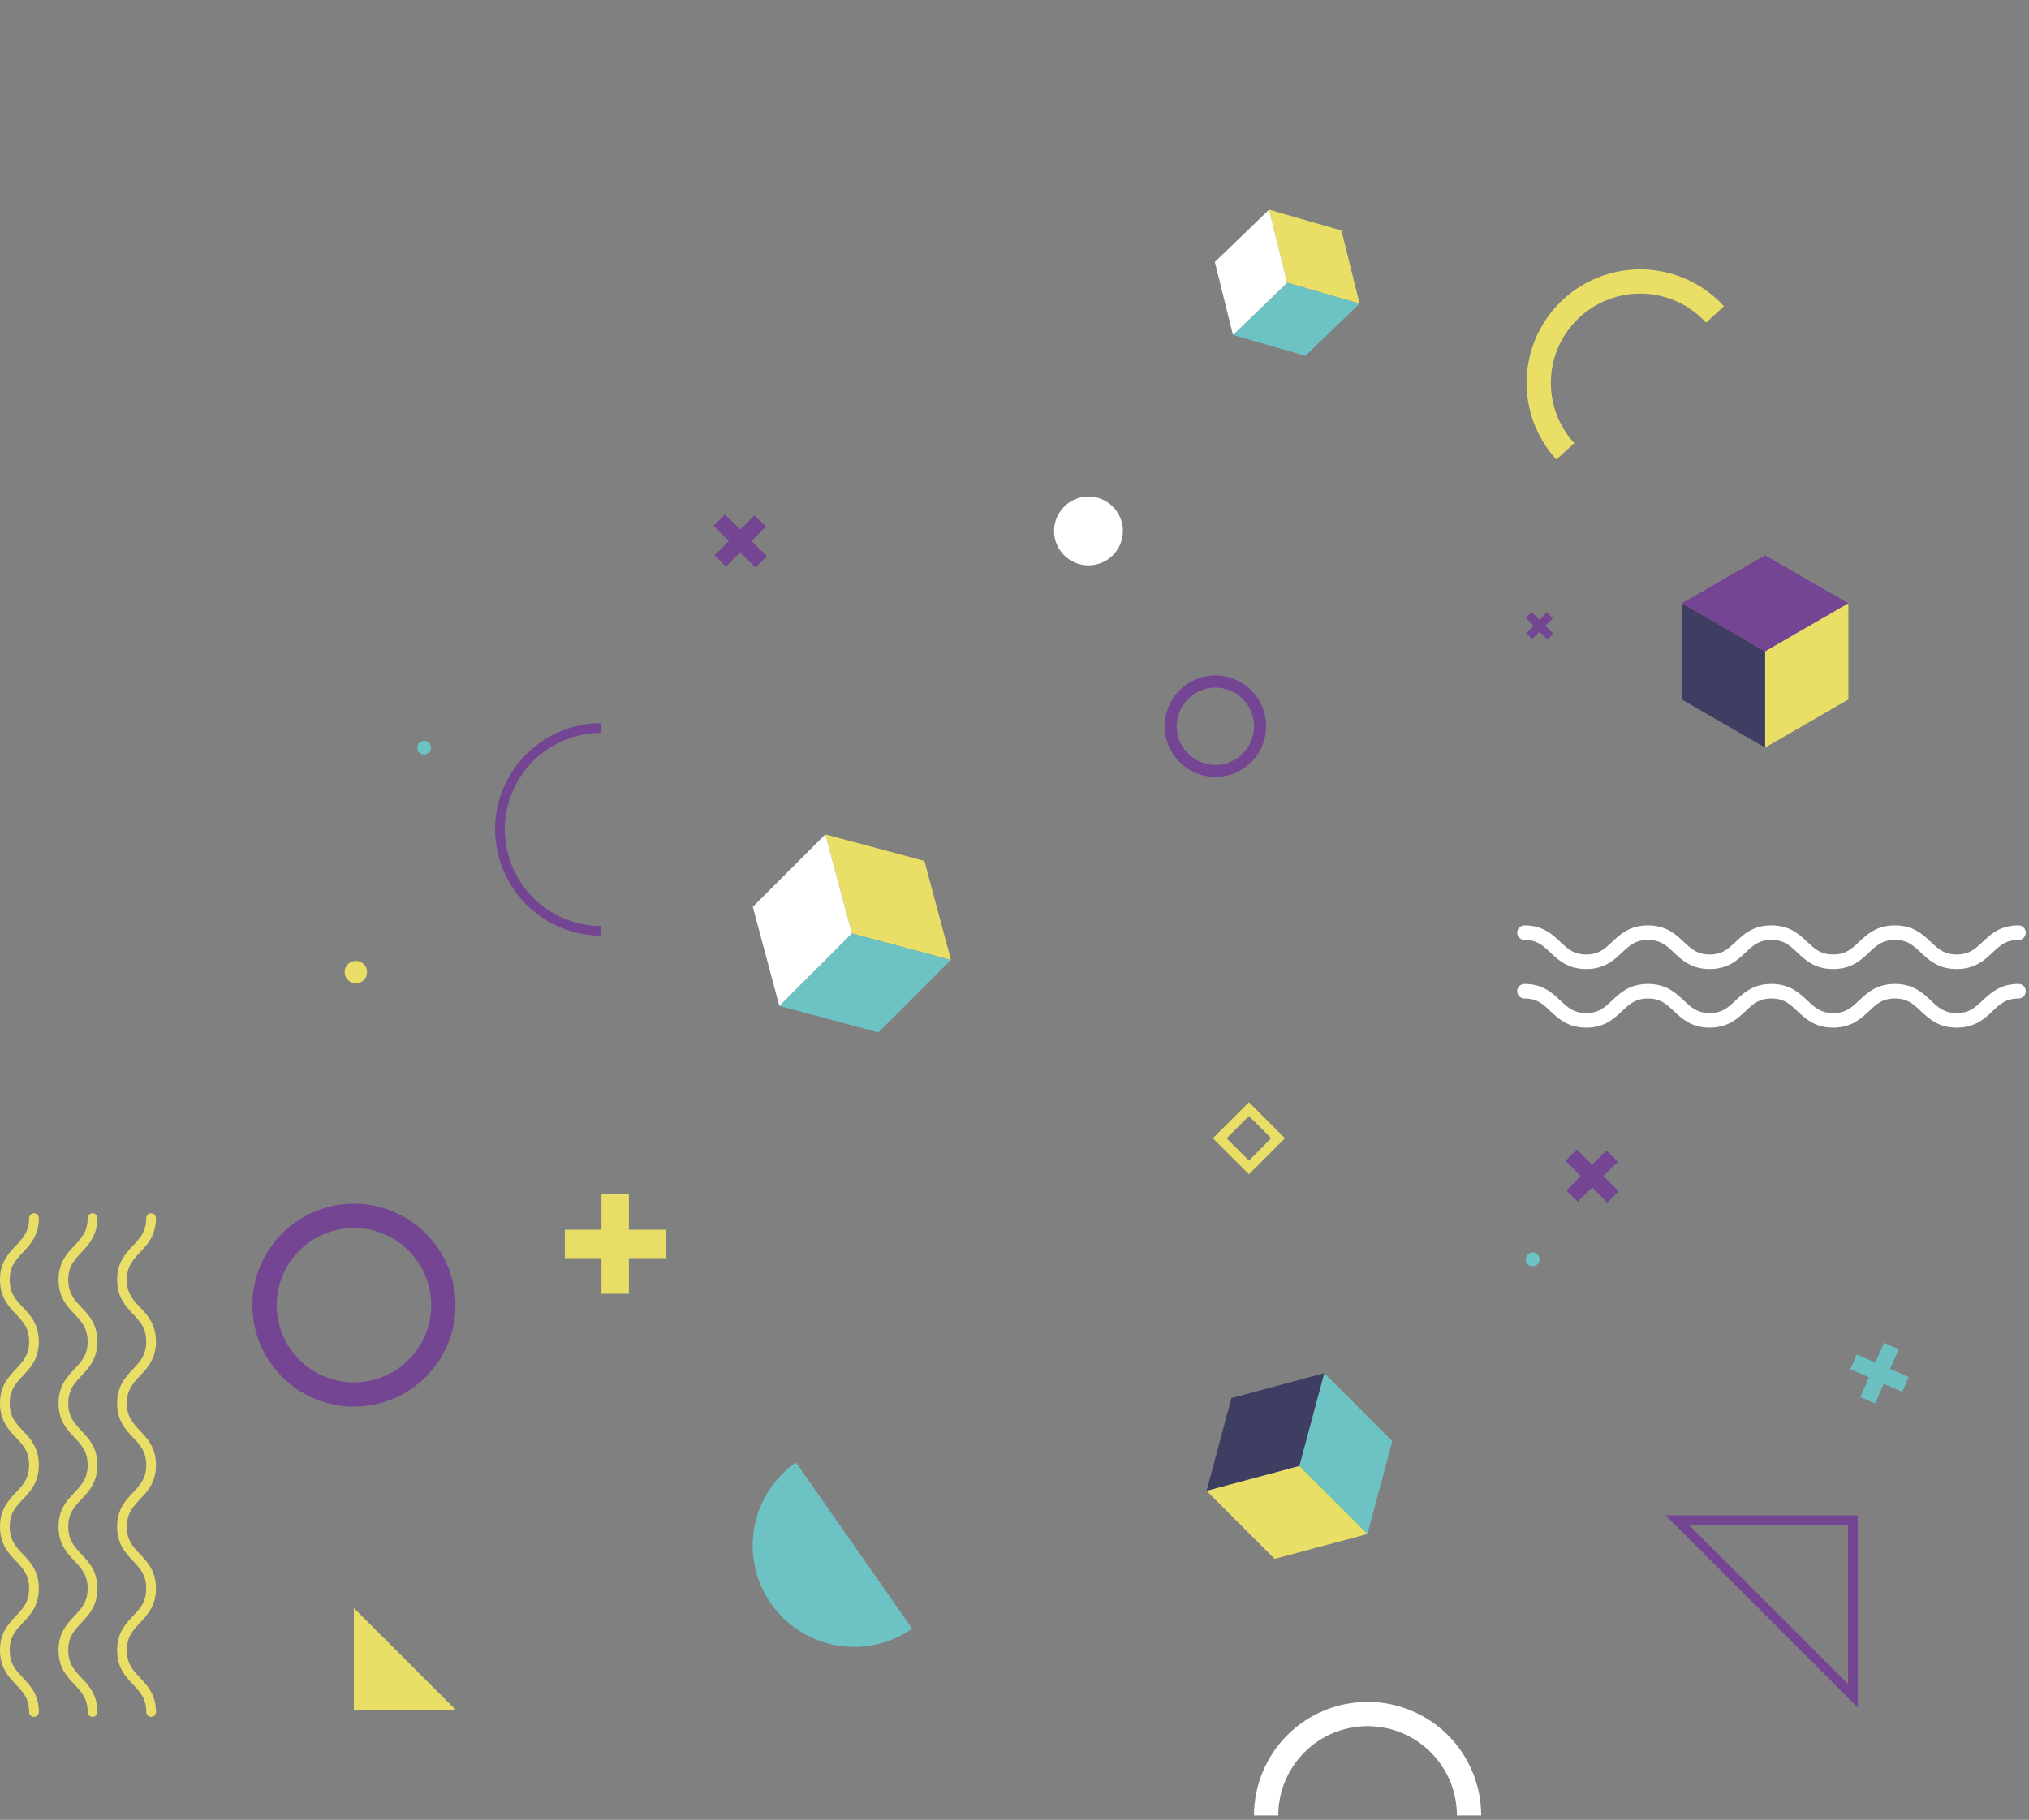 <svg width="418" height="375" viewBox="0 0 418 375" fill="none" xmlns="http://www.w3.org/2000/svg">
<rect x="0" y="0" width="418" height="375" fill="#808080" stroke="none"/>
<path d="M314.06 192.18C320.42 192.18 320.42 198.18 326.78 198.18C333.14 198.18 333.14 192.18 339.5 192.18C345.86 192.18 345.86 198.18 352.22 198.18C358.58 198.18 358.58 192.18 364.94 192.18C371.3 192.18 371.3 198.18 377.66 198.18C384.02 198.18 384.02 192.18 390.38 192.18C396.74 192.18 396.74 198.18 403.11 198.18C409.48 198.18 409.47 192.18 415.83 192.18" stroke="white" stroke-width="3" stroke-miterlimit="10" stroke-linecap="round"/>
<path d="M314.06 204.25C320.42 204.25 320.42 210.25 326.78 210.25C333.14 210.25 333.14 204.25 339.5 204.25C345.86 204.25 345.86 210.25 352.22 210.25C358.58 210.25 358.58 204.25 364.94 204.25C371.3 204.25 371.3 210.25 377.66 210.25C384.02 210.25 384.02 204.25 390.38 204.25C396.74 204.25 396.74 210.25 403.11 210.25C409.48 210.25 409.47 204.25 415.83 204.25" stroke="white" stroke-width="3" stroke-miterlimit="10" stroke-linecap="round"/>
<path opacity="0.99" d="M116.36 259.24H123.92V266.6H129.56V259.24H137.12V253.4H129.56V246.02H123.92V253.4H116.36V259.24Z" fill="#E9DF67"/>
<g opacity="0.99">
<path opacity="0.99" d="M324.85 236.86L322.51 239.21L325.65 242.35L322.7 245.29L325.05 247.63L327.99 244.69L331.13 247.83L333.48 245.49L330.33 242.35L333.29 239.39L330.95 237.05L327.99 240L324.85 236.86Z" fill="#744593"/>
</g>
<g opacity="0.99">
<path opacity="0.99" d="M391.16 278.02L388.13 276.7L386.35 280.77L382.53 279.11L381.21 282.15L385.03 283.81L383.26 287.88L386.3 289.2L388.07 285.13L391.9 286.8L393.22 283.76L389.39 282.1L391.16 278.02Z" fill="#6DC2C4"/>
</g>
<g opacity="0.99">
<path opacity="0.99" d="M149.35 106L147 108.34L150.15 111.48L147.2 114.43L149.54 116.77L152.49 113.82L155.63 116.96L157.97 114.62L154.83 111.48L157.78 108.52L155.44 106.18L152.49 109.14L149.35 106Z" fill="#744593"/>
</g>
<g opacity="0.99">
<path opacity="0.99" d="M315.54 126.11L314.33 127.32L315.95 128.94L314.43 130.47L315.64 131.68L317.16 130.15L318.79 131.78L320 130.57L318.37 128.94L319.9 127.41L318.69 126.2L317.16 127.73L315.54 126.11Z" fill="#744593"/>
</g>
<path d="M187.92 335.6C183.381 338.769 177.769 340.008 172.317 339.045C166.865 338.081 162.018 334.993 158.84 330.46C157.266 328.211 156.15 325.674 155.557 322.994C154.963 320.314 154.903 317.543 155.38 314.84C155.858 312.137 156.863 309.554 158.338 307.239C159.814 304.925 161.731 302.923 163.98 301.35" fill="#6DC2C4"/>
<path d="M123.9 191.8C118.357 191.8 113.041 189.598 109.121 185.679C105.202 181.759 103 176.443 103 170.9C103 165.357 105.202 160.041 109.121 156.121C113.041 152.202 118.357 150 123.9 150" stroke="#744593" stroke-width="2" stroke-miterlimit="10"/>
<path d="M315.75 260.93C316.534 260.93 317.17 260.294 317.17 259.51C317.17 258.726 316.534 258.09 315.75 258.09C314.966 258.09 314.33 258.726 314.33 259.51C314.33 260.294 314.966 260.93 315.75 260.93Z" fill="#6DC2C4"/>
<path d="M73.31 202.62C74.586 202.62 75.62 201.586 75.62 200.31C75.62 199.034 74.586 198 73.31 198C72.034 198 71 199.034 71 200.31C71 201.586 72.034 202.62 73.31 202.62Z" fill="#E9DF67"/>
<path d="M87.38 155.48C88.164 155.48 88.8 154.844 88.8 154.06C88.8 153.275 88.164 152.64 87.38 152.64C86.596 152.64 85.96 153.275 85.96 154.06C85.96 154.844 86.596 155.48 87.38 155.48Z" fill="#6DC2C4"/>
<path d="M93.91 352.35H72.9V331.35L93.91 352.35Z" fill="#E9DF67"/>
<path d="M263.303 234.551L257.293 228.541L251.283 234.551L257.293 240.562L263.303 234.551Z" stroke="#E9DF67" stroke-width="2" stroke-miterlimit="10"/>
<path d="M322.478 93.007C318.738 88.917 316.775 83.508 317.021 77.971C317.266 72.434 319.7 67.221 323.788 63.477C325.813 61.625 328.184 60.19 330.764 59.253C333.345 58.317 336.084 57.898 338.826 58.021C341.568 58.143 344.26 58.805 346.746 59.968C349.233 61.13 351.466 62.772 353.318 64.797" stroke="#E9DF67" stroke-width="5" stroke-miterlimit="10"/>
<path d="M260.84 374.09C260.84 368.547 263.042 363.231 266.961 359.312C270.881 355.392 276.197 353.19 281.74 353.19C287.283 353.19 292.599 355.392 296.518 359.312C300.438 363.231 302.64 368.547 302.64 374.09" stroke="white" stroke-width="5" stroke-miterlimit="10"/>
<path d="M224.24 116.5C228.156 116.5 231.33 113.326 231.33 109.41C231.33 105.495 228.156 102.32 224.24 102.32C220.324 102.32 217.15 105.495 217.15 109.41C217.15 113.326 220.324 116.5 224.24 116.5Z" fill="white"/>
<path d="M170.03 171.93L190.44 177.4L195.91 197.81L175.5 192.34L170.03 171.93Z" fill="#E9DF67"/>
<path d="M175.5 192.34L160.55 207.28L180.96 212.75L195.91 197.81L175.5 192.34Z" fill="#6DC2C4"/>
<path d="M170.03 171.93L155.09 186.87L160.55 207.28L175.5 192.34L170.03 171.93Z" fill="white"/>
<path d="M261.445 43.202L276.359 47.497L280.092 62.559L265.179 58.263L261.445 43.202Z" fill="#E9DF67"/>
<path d="M265.179 58.263L254.009 69.029L268.922 73.325L280.092 62.558L265.179 58.263Z" fill="#6DC2C4"/>
<path d="M261.446 43.202L250.276 53.978L254.009 69.029L265.179 58.263L261.446 43.202Z" fill="white"/>
<path d="M346.48 124.32L363.63 114.42L380.79 124.32L363.63 134.23L346.48 124.32Z" fill="#744593"/>
<path d="M363.63 134.23V154.04L380.79 144.13V124.32L363.63 134.23Z" fill="#E9DF67"/>
<path d="M346.48 124.32V144.13L363.63 154.04V134.23L346.48 124.32Z" fill="#3E3E63"/>
<path d="M248.57 307.21L253.69 288.08L272.83 282.95L267.7 302.09L248.57 307.21Z" fill="#3E3E63"/>
<path d="M267.7 302.09L281.71 316.1L286.84 296.96L272.83 282.95L267.7 302.09Z" fill="#6DC2C4"/>
<path d="M248.57 307.21L262.58 321.22L281.71 316.1L267.7 302.09L248.57 307.21Z" fill="#E9DF67"/>
<path d="M72.9 253.04C68.685 253.045 64.644 254.722 61.663 257.703C58.682 260.684 57.005 264.725 57 268.94C57.003 273.157 58.678 277.201 61.659 280.184C64.64 283.166 68.683 284.845 72.9 284.85C74.992 284.853 77.063 284.443 78.996 283.645C80.929 282.847 82.686 281.675 84.167 280.198C85.647 278.72 86.822 276.966 87.623 275.034C88.425 273.102 88.839 271.032 88.84 268.94C88.835 264.725 87.158 260.684 84.177 257.703C81.197 254.722 77.155 253.045 72.94 253.04H72.9ZM72.94 248.04C78.483 248.04 83.799 250.242 87.719 254.161C91.638 258.081 93.84 263.397 93.84 268.94C93.84 274.484 91.638 279.801 87.719 283.722C83.8 287.643 78.484 289.847 72.94 289.85C70.192 289.854 67.469 289.316 64.929 288.267C62.389 287.218 60.08 285.678 58.135 283.736C56.19 281.794 54.647 279.488 53.594 276.949C52.542 274.41 52 271.688 52 268.94C52 263.397 54.202 258.081 58.121 254.161C62.041 250.242 67.357 248.04 72.9 248.04H72.94Z" fill="#744593"/>
<path d="M250.36 141.68C248.256 141.693 246.241 142.535 244.753 144.023C243.265 145.511 242.423 147.525 242.41 149.63C242.41 151.743 243.246 153.77 244.735 155.269C246.225 156.768 248.247 157.617 250.36 157.63C252.482 157.63 254.517 156.787 256.017 155.287C257.517 153.786 258.36 151.751 258.36 149.63C258.347 147.517 257.498 145.495 255.999 144.005C254.5 142.516 252.473 141.68 250.36 141.68ZM250.36 139.18C251.735 139.176 253.097 139.443 254.368 139.967C255.64 140.49 256.795 141.259 257.769 142.23C258.742 143.201 259.515 144.354 260.042 145.624C260.569 146.894 260.84 148.255 260.84 149.63C260.841 151.003 260.572 152.363 260.047 153.632C259.523 154.901 258.753 156.054 257.783 157.025C256.812 157.997 255.66 158.768 254.391 159.293C253.123 159.819 251.763 160.09 250.39 160.09C249.017 160.09 247.657 159.819 246.389 159.293C245.12 158.768 243.968 157.997 242.997 157.025C242.027 156.054 241.257 154.901 240.733 153.632C240.208 152.363 239.939 151.003 239.94 149.63C239.94 146.858 241.041 144.2 243.001 142.24C244.96 140.281 247.618 139.18 250.39 139.18H250.36Z" fill="#744593"/>
<path d="M345.54 313.25H381.73V349.44L345.54 313.25Z" stroke="#744593" stroke-width="2" stroke-miterlimit="10"/>
<path d="M31.13 251C31.13 257.36 25.13 257.36 25.13 263.72C25.13 270.08 31.13 270.08 31.13 276.44C31.13 282.8 25.13 282.8 25.13 289.16C25.13 295.52 31.13 295.52 31.13 301.88C31.13 308.24 25.13 308.24 25.13 314.6C25.13 320.96 31.13 320.96 31.13 327.32C31.13 333.68 25.13 333.68 25.13 340.05C25.13 346.42 31.13 346.41 31.13 352.78" stroke="#E9DF67" stroke-width="2" stroke-miterlimit="10" stroke-linecap="round"/>
<path d="M19.06 251C19.06 257.36 13.06 257.36 13.06 263.72C13.06 270.08 19.06 270.08 19.06 276.44C19.06 282.8 13.06 282.8 13.06 289.16C13.06 295.52 19.06 295.52 19.06 301.88C19.06 308.24 13.06 308.24 13.06 314.6C13.06 320.96 19.06 320.96 19.06 327.32C19.06 333.68 13.06 333.68 13.06 340.05C13.06 346.42 19.06 346.41 19.06 352.78" stroke="#E9DF67" stroke-width="2" stroke-miterlimit="10" stroke-linecap="round"/>
<path d="M7 251C7 257.36 1 257.36 1 263.72C1 270.08 7 270.08 7 276.44C7 282.8 1 282.8 1 289.16C1 295.52 7 295.52 7 301.88C7 308.24 1 308.24 1 314.6C1 320.96 7 320.96 7 327.32C7 333.68 1 333.68 1 340.05C1 346.42 7 346.41 7 352.78" stroke="#E9DF67" stroke-width="2" stroke-miterlimit="10" stroke-linecap="round"/>
</svg>

